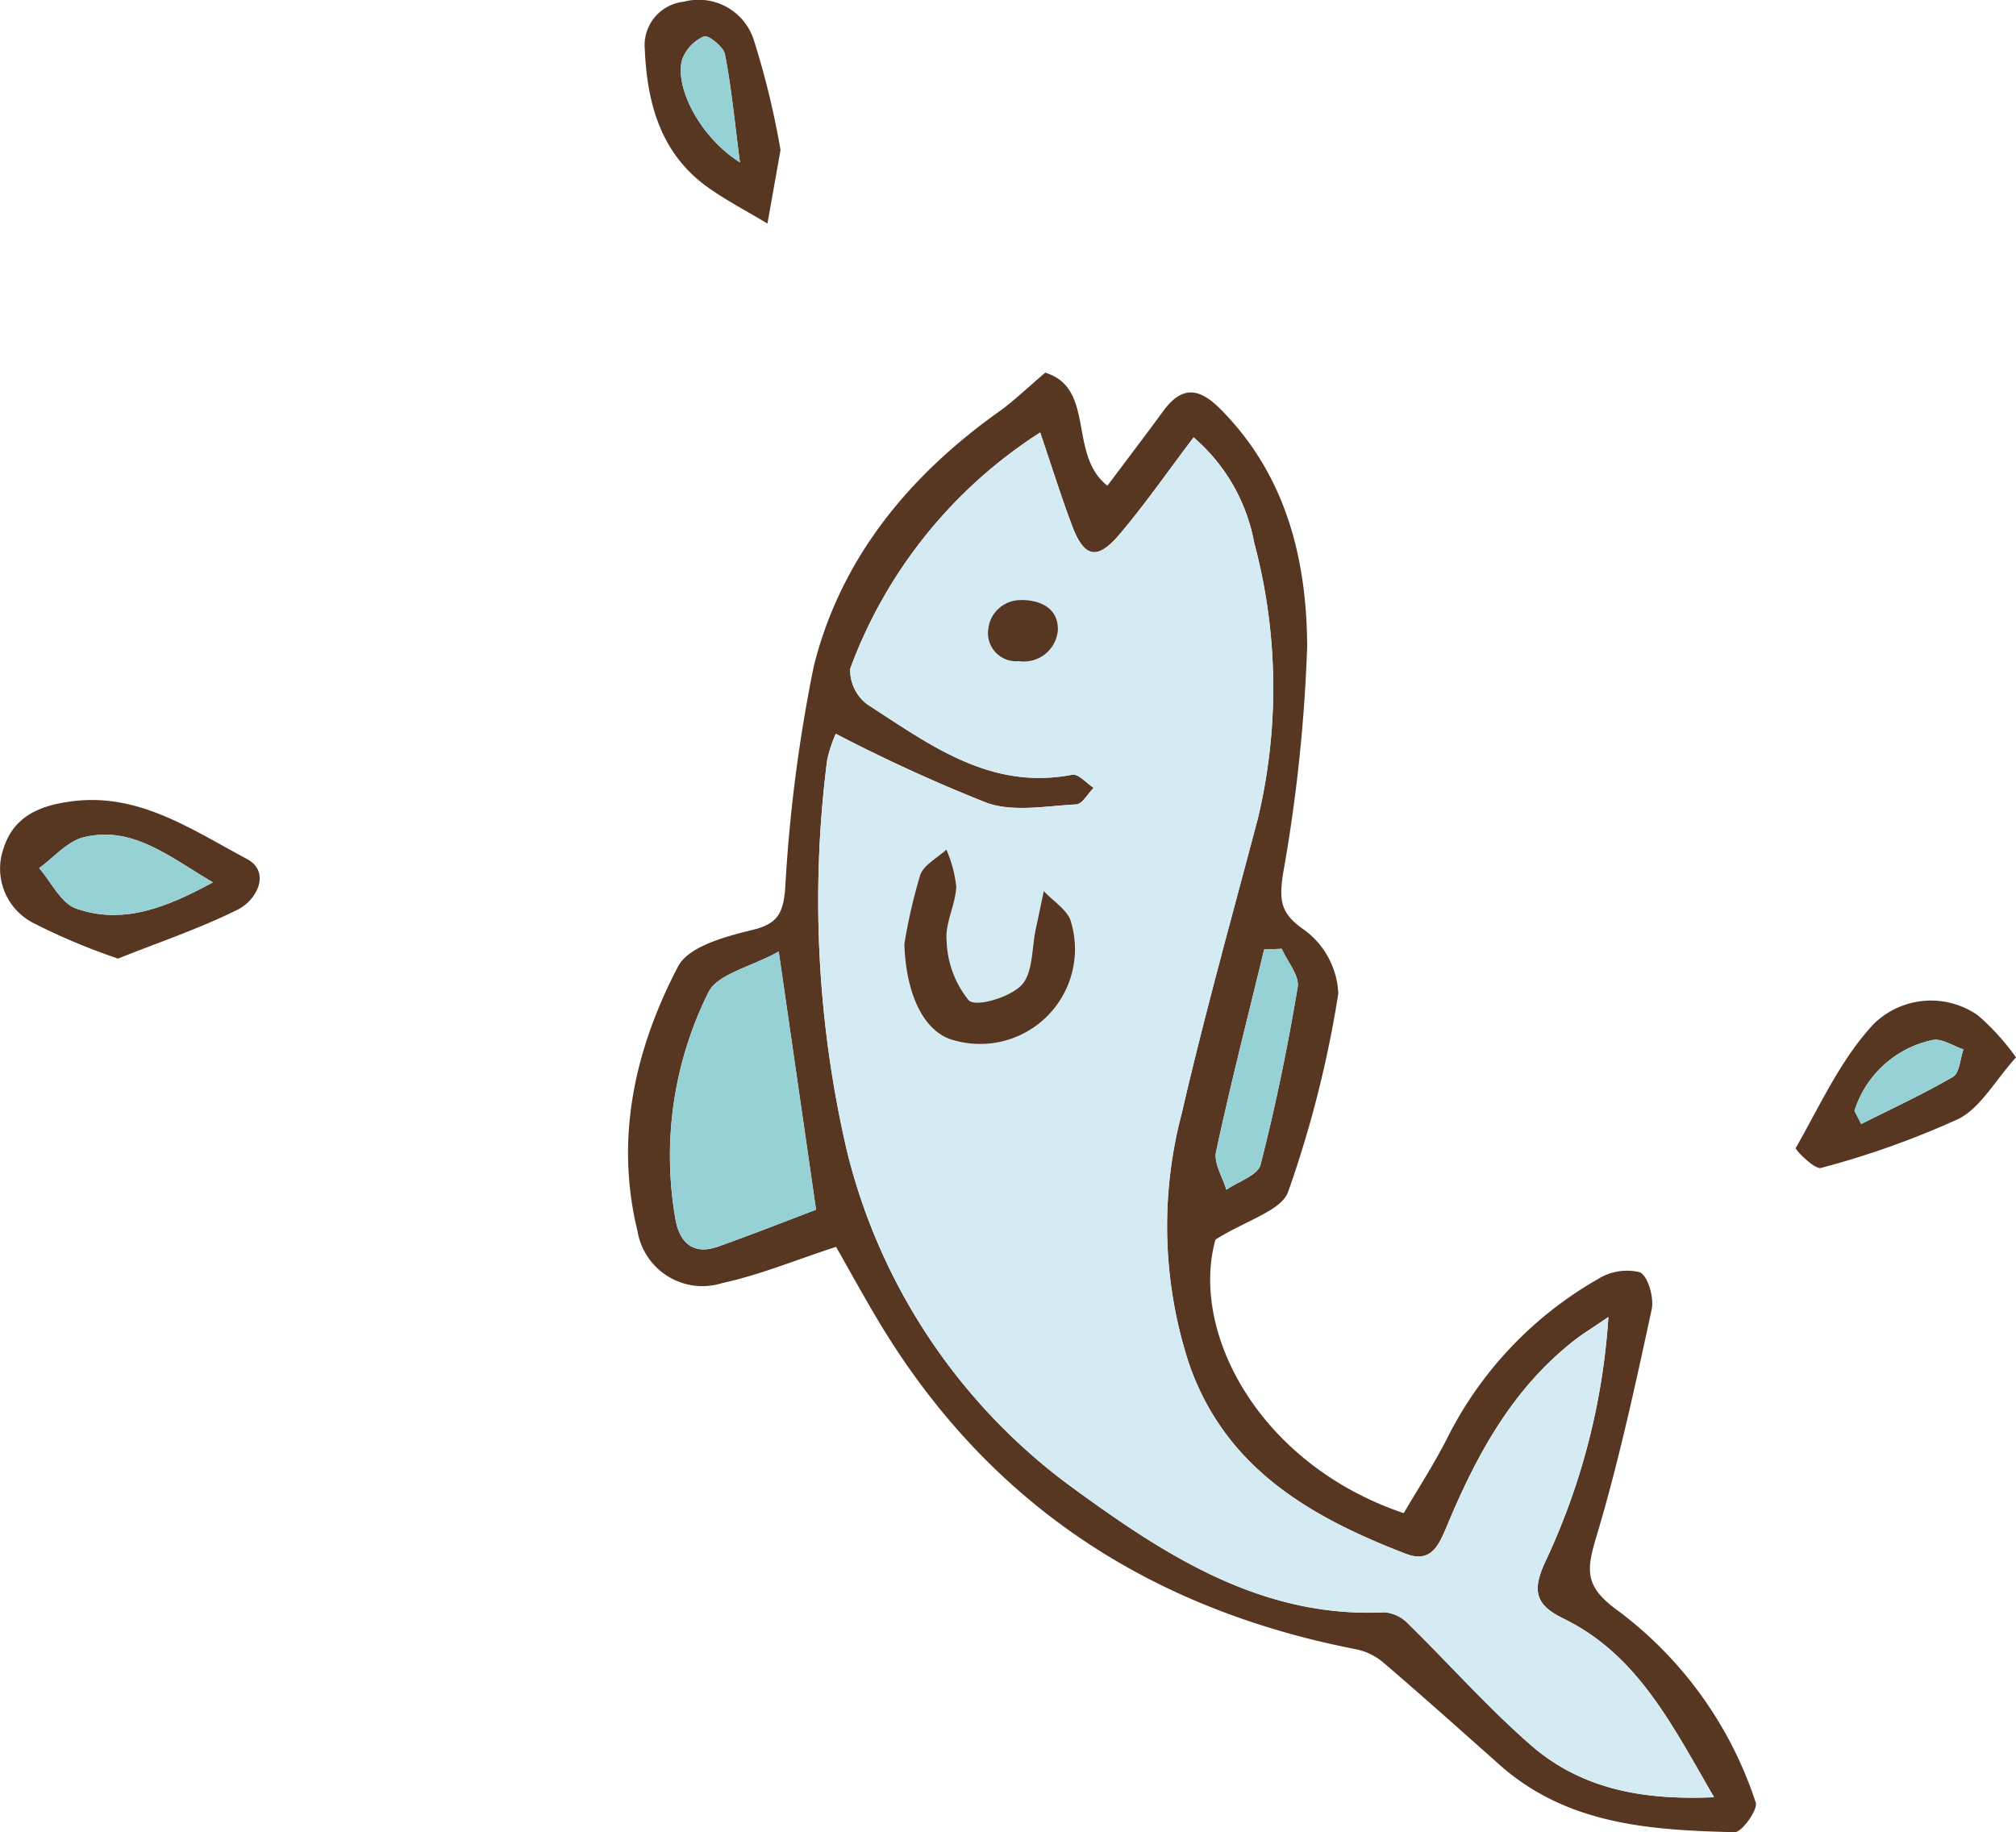 <svg xmlns="http://www.w3.org/2000/svg" width="103.158" height="93.759" viewBox="0 0 103.158 93.759"><defs><style>.a{fill:#573622;}.b{fill:#d4ebf3;}.c{fill:#96d1d6;}</style></defs><path class="a" d="M200.911,508.71c.953-1.27,1.915-2.535,2.856-3.818.973-1.323,1.85-1.2,2.966-.066,3.338,3.378,4.381,7.674,4.4,12.112a82.02,82.02,0,0,1-1.24,11.658c-.18,1.27-.17,1.979,1.064,2.824a4.259,4.259,0,0,1,1.769,3.283,56.989,56.989,0,0,1-2.565,10.135c-.346.973-2.109,1.44-3.72,2.45-1.319,4.729,2.227,11.5,9.634,14,.737-1.261,1.55-2.506,2.217-3.824a19.35,19.35,0,0,1,7.719-8.154,2.79,2.79,0,0,1,2.14-.352c.418.183.741,1.306.612,1.9-.843,3.892-1.682,7.8-2.824,11.609-.524,1.754-.637,2.582,1.151,3.852a20.024,20.024,0,0,1,6.995,9.774c.13.353-.707,1.529-1.077,1.52-4.3-.1-8.581-.378-12.038-3.455-1.973-1.756-3.941-3.514-5.946-5.232a3.157,3.157,0,0,0-1.387-.673c-10.679-2.077-18.99-7.564-24.566-17.007-.752-1.276-1.467-2.572-2.045-3.587-2.056.671-3.9,1.438-5.82,1.854a3.368,3.368,0,0,1-4.338-2.656c-1.17-4.771-.125-9.339,2.077-13.55.537-1.03,2.448-1.535,3.826-1.871,1.276-.312,1.535-.86,1.65-2.056a78.5,78.5,0,0,1,1.467-11.435c1.376-5.512,4.863-9.744,9.485-13.034.745-.533,1.41-1.181,2.359-1.987C200.32,503.724,198.885,507.118,200.911,508.71Zm25.636,42.539c-.877.6-1.327.869-1.737,1.189-3.158,2.461-5,5.848-6.5,9.441-.435,1.045-.826,1.99-2.136,1.484-4.852-1.873-9.19-4.342-11.067-9.666a22.612,22.612,0,0,1-.4-12.84c1.172-5.075,2.578-10.1,3.907-15.134a28.79,28.79,0,0,0-.193-14.1,9.315,9.315,0,0,0-3.1-5.389c-1.35,1.784-2.5,3.448-3.807,4.982-1.132,1.331-1.8,1.17-2.414-.471-.565-1.5-1.043-3.034-1.629-4.761a24.373,24.373,0,0,0-9.723,12.089,2.2,2.2,0,0,0,.89,1.835c3.179,2.047,6.283,4.406,10.475,3.589.31-.06.726.435,1.094.671-.3.3-.58.832-.892.849-1.525.078-3.189.4-4.557-.072a82.353,82.353,0,0,1-7.746-3.544,6.937,6.937,0,0,0-.444,1.363,56.63,56.63,0,0,0,1.023,20.024,30.272,30.272,0,0,0,11.743,17.346c4.659,3.391,9.558,6.529,15.754,6.226a1.86,1.86,0,0,1,1.193.567c2.109,2.062,4.071,4.287,6.288,6.222,2.535,2.211,5.64,2.843,9.383,2.674-2.183-3.769-3.933-7.3-7.708-9.144-1.374-.669-1.635-1.361-.947-2.862A34.569,34.569,0,0,0,226.547,551.249Zm-42.454-18.7c-1.463.807-3.145,1.151-3.6,2.087a18.775,18.775,0,0,0-1.682,11.628c.21,1.176.907,1.835,2.168,1.386,1.777-.631,3.531-1.325,5.022-1.89C185.342,541.175,184.764,537.192,184.093,532.548Zm25.738-.142-.9.036c-.834,3.446-1.716,6.884-2.461,10.35-.125.584.336,1.293.525,1.947.605-.42,1.61-.737,1.75-1.276.769-3,1.393-6.037,1.9-9.09C210.748,533.777,210.122,533.064,209.831,532.406Z" transform="translate(-144.246 -483.854)"/><path class="a" d="M167.286,521.341a32.047,32.047,0,0,1-4.27-1.79,3.121,3.121,0,0,1-1.61-3.788c.539-1.792,2.013-2.285,3.589-2.48,3.393-.418,6.116,1.491,8.878,2.954,1.223.648.558,2.083-.467,2.6C171.452,519.807,169.362,520.508,167.286,521.341Zm4.854-3.9c-2.276-1.346-4.134-2.915-6.615-2.308-.837.206-1.522,1.034-2.278,1.578.62.711,1.111,1.792,1.886,2.066C167.528,519.621,169.747,518.737,172.14,517.44Z" transform="translate(-161.245 -472.286)"/><path class="a" d="M215.789,520.957c-1.1,1.223-1.83,2.6-2.96,3.157a44.366,44.366,0,0,1-7.016,2.5c-.319.1-1.342-.937-1.293-1.021,1.251-2.189,2.321-4.587,4.022-6.379a4.187,4.187,0,0,1,5.292-.412A12.039,12.039,0,0,1,215.789,520.957Zm-8.267,2.737.346.671c1.576-.792,3.181-1.529,4.7-2.417.336-.2.361-.919.531-1.4-.531-.174-1.111-.58-1.58-.478A5.336,5.336,0,0,0,207.522,523.694Z" transform="translate(-112.631 -466.847)"/><path class="a" d="M183.73,501.624l-.669,3.761c-1-.605-2.051-1.151-3.007-1.824-2.446-1.726-3.151-4.306-3.27-7.107a2.24,2.24,0,0,1,2-2.423,2.963,2.963,0,0,1,3.576,1.951A42.089,42.089,0,0,1,183.73,501.624Zm-2.077.631c-.28-2.157-.44-3.86-.767-5.534-.074-.384-.858-1-1.074-.913a2.075,2.075,0,0,0-1.121,1.2C178.313,498.445,179.628,500.974,181.654,502.255Z" transform="translate(-143.791 -493.944)"/><path class="b" d="M221.383,549.629a34.57,34.57,0,0,1-3.249,12.571c-.688,1.5-.427,2.193.947,2.862,3.775,1.839,5.525,5.375,7.708,9.144-3.744.17-6.848-.463-9.383-2.673-2.217-1.935-4.179-4.16-6.287-6.222a1.86,1.86,0,0,0-1.193-.567c-6.2.3-11.095-2.835-15.754-6.226a30.271,30.271,0,0,1-11.743-17.346,56.63,56.63,0,0,1-1.023-20.024,6.932,6.932,0,0,1,.444-1.363,82.386,82.386,0,0,0,7.746,3.544c1.367.474,3.032.151,4.557.072.312-.017.595-.552.892-.849-.367-.236-.784-.731-1.094-.671-4.192.818-7.3-1.542-10.475-3.589a2.2,2.2,0,0,1-.89-1.835,24.373,24.373,0,0,1,9.723-12.089c.586,1.726,1.064,3.259,1.629,4.761.616,1.641,1.283,1.8,2.414.471,1.3-1.533,2.457-3.2,3.807-4.982a9.315,9.315,0,0,1,3.1,5.389,28.79,28.79,0,0,1,.193,14.1c-1.329,5.037-2.735,10.059-3.907,15.134a22.611,22.611,0,0,0,.4,12.84c1.877,5.324,6.215,7.793,11.067,9.666,1.31.505,1.7-.439,2.136-1.484,1.5-3.593,3.342-6.98,6.5-9.441C220.056,550.5,220.507,550.228,221.383,549.629Zm-36.026-19.073c.091,2.648,1.045,4.557,2.576,4.918a4.854,4.854,0,0,0,5.95-6.075c-.164-.605-.913-1.051-1.391-1.571-.136.648-.27,1.3-.41,1.943-.21.981-.136,2.234-.724,2.865s-2.317,1.143-2.7.79a5.058,5.058,0,0,1-1.136-3.043c-.093-.9.45-1.841.493-2.775a6.444,6.444,0,0,0-.507-1.9c-.463.429-1.151.775-1.34,1.3A27.34,27.34,0,0,0,185.357,530.556Zm7.857-16.1c-.981-.7-1.61-1.5-2.14-1.44-.561.064-1.52,1.06-1.429,1.44a2.559,2.559,0,0,0,1.567,1.61C191.609,516.172,192.282,515.244,193.214,514.456Z" transform="translate(-139.082 -482.234)"/><path class="c" d="M182.957,516.876c.671,4.644,1.249,8.628,1.913,13.212-1.491.565-3.245,1.259-5.022,1.89-1.261.448-1.958-.21-2.168-1.387a18.774,18.774,0,0,1,1.682-11.628C179.812,518.027,181.494,517.683,182.957,516.876Z" transform="translate(-143.11 -468.183)"/><path class="c" d="M193.922,516.809c.291.658.917,1.372.818,1.966-.512,3.054-1.136,6.094-1.9,9.09-.14.539-1.145.856-1.75,1.276-.189-.654-.65-1.363-.525-1.947.745-3.466,1.627-6.9,2.461-10.35Z" transform="translate(-128.336 -468.258)"/><path class="c" d="M171.081,516.5c-2.393,1.3-4.612,2.181-7.007,1.336-.775-.274-1.266-1.355-1.886-2.066.756-.544,1.442-1.372,2.278-1.578C166.947,513.586,168.8,515.155,171.081,516.5Z" transform="translate(-160.187 -471.348)"/><path class="c" d="M205.933,522.641a5.337,5.337,0,0,1,4-3.623c.469-.1,1.049.3,1.58.478-.17.48-.2,1.2-.531,1.4-1.52.888-3.126,1.625-4.7,2.417Z" transform="translate(-111.042 -465.794)"/><path class="c" d="M180.677,501.273c-2.026-1.28-3.34-3.809-2.962-5.251a2.075,2.075,0,0,1,1.121-1.2c.217-.087,1,.529,1.074.913C180.238,497.413,180.4,499.116,180.677,501.273Z" transform="translate(-142.815 -492.963)"/><path class="a" d="M183.038,519.265a27.344,27.344,0,0,1,.811-3.544c.189-.527.877-.873,1.34-1.3a6.445,6.445,0,0,1,.507,1.9c-.042.934-.586,1.879-.493,2.775a5.058,5.058,0,0,0,1.136,3.043c.382.353,2.113-.163,2.7-.79s.514-1.883.724-2.864c.14-.648.274-1.3.41-1.943.478.52,1.227.966,1.391,1.571a4.854,4.854,0,0,1-5.95,6.075C184.083,523.821,183.129,521.913,183.038,519.265Z" transform="translate(-136.763 -470.943)"/><path class="a" d="M188.627,509.921a1.744,1.744,0,0,1-2,1.61,1.44,1.44,0,0,1-1.567-1.61,1.668,1.668,0,0,1,1.646-1.514S188.637,508.286,188.627,509.921Z" transform="translate(-134.495 -477.699)"/></svg>